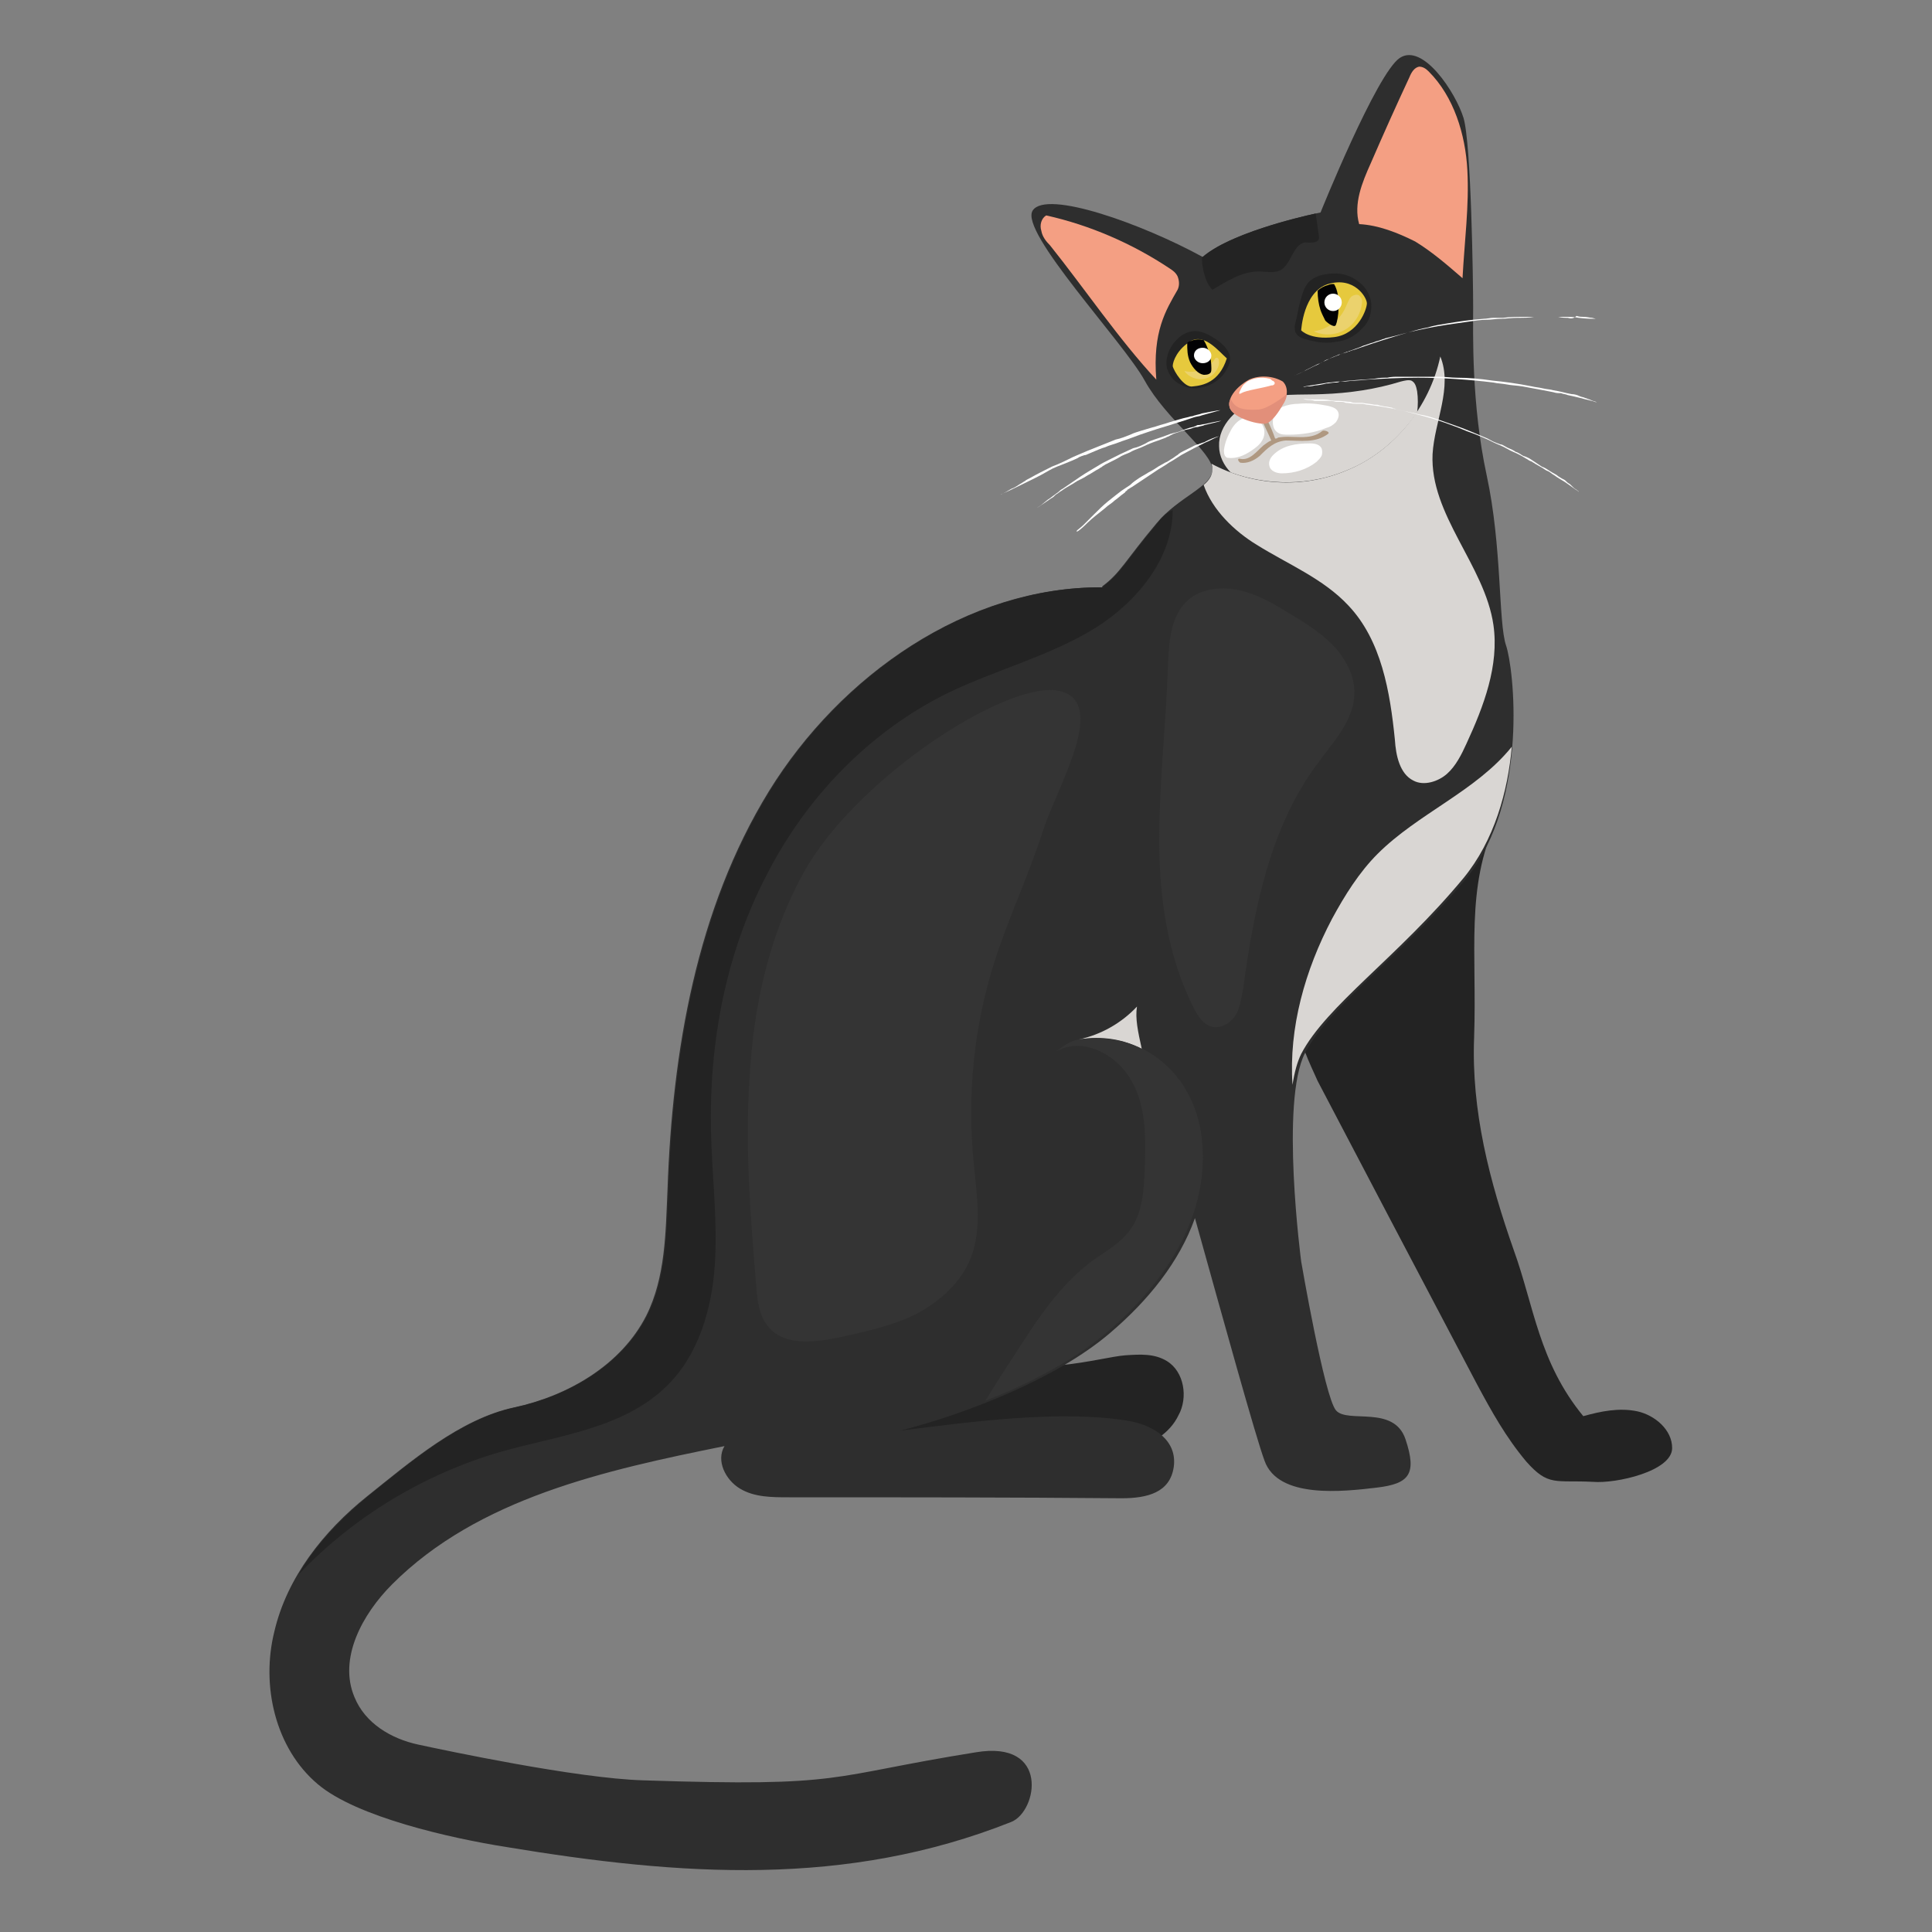 <?xml version="1.0" encoding="utf-8"?>
<!-- Generator: Adobe Illustrator 24.2.3, SVG Export Plug-In . SVG Version: 6.00 Build 0)  -->
<svg version="1.1" id="Calque_1" xmlns="http://www.w3.org/2000/svg" xmlns:xlink="http://www.w3.org/1999/xlink" x="0px" y="0px"
	 viewBox="0 0 200 200" style="enable-background:new 0 0 200 200;" xml:space="preserve">
<rect x="0" y="0" width="200" height="200" fill="#808080" stroke="none"/>
<style type="text/css">
	.st0{fill:#D9D6D3;}
	.st1{fill:#232323;}
	.st2{fill:#2E2E2E;}
	.st3{fill:#343434;}
	.st4{fill:#F49F83;}
	.st5{fill:#E6C93D;}
	.st6{fill:#EBD26D;}
	.st7{fill:#020203;}
	.st8{fill:#FFFFFF;}
	.st9{fill:#AF9881;}
	.st10{fill:#E28F7A;}
	.st11{fill-rule:evenodd;clip-rule:evenodd;fill:#FFFFFF;}
</style>
<g>
	<g>
		<path class="st0" d="M102.8,116.3c-1.8-2.2-1.4-5.6,0.2-8c1.6-2.4,4.1-3.9,6.6-5.4c3.1-1.9,6.3-3.8,9.8-4.5
			c1.5-0.3,3.2-0.3,4.3,0.8c0.9,0.9,1.1,2.1,1.1,3.3c0.2,2.5,0.1,5-0.2,7.4c-0.3,2-0.8,4-2,5.6c-1.3,1.7-3.4,2.7-5.6,3.1
			c-2.1,0.4-4.3,0.3-6.5,0.2C107.7,118.7,104.5,118.5,102.8,116.3z"/>
		<path class="st1" d="M134.4,106.1c-0.3-2.7,0.8-5.3,2.5-7.4c1.6-2.1,3.8-3.8,5.9-5.4c3.6-2.8,8.5-5.5,12.1-8.3
			c-3.2,6.9-2,13.5-2.3,22.4c-0.3,7.6,1.6,14.9,4.1,22c2.1,5.8,2.6,11.6,7.2,17.2c1.8-0.5,3.7-0.9,5.6-0.5c1.8,0.4,3.6,1.9,3.6,3.8
			c0,2.4-5.8,3.7-8.2,3.5c-3.9-0.2-4.6,0.5-6.9-2.1c-2.1-2.5-3.6-5.2-5.1-8c-3-5.7-6-11.4-9-17.1c-2.5-4.8-5-9.5-7.5-14.3
			C135.5,109.9,134.6,108.1,134.4,106.1z"/>
		<path class="st1" d="M99.8,140.4c7.2,2.4,14,0.1,16.7-0.1c1.5-0.1,3-0.2,4.3,0.6c1.8,1.1,2.2,3.8,1.2,5.6c-0.9,1.9-2.9,3.1-5,3.6
			c-2.1,0.5-4.2,0.4-6.3,0.2c-6.8-0.4-13.5-0.8-20.3-1.2c2.1-2.6,5.1-4.4,8.3-5.5C101.9,142.6,96.6,139.4,99.8,140.4z"/>
	</g>
	<path class="st2" d="M155.9,66.8c-0.8-2.4-0.4-10.2-2-17.6c-1.6-7.4-1.4-14.8-1.4-17.4c0-2.6-0.2-17-1-19.6
		c-0.8-2.6-4.2-7.8-6.6-6.2c-2.4,1.6-8.2,16-8.2,16s-9,1.8-12.2,4.6c-6.2-3.4-16.2-7-17.6-4.8c-1.4,2.2,9.4,13.6,11.6,17.6
		c2.2,4,7,7.4,7,9.2s-3.5,2.8-5.8,5.6c-3.2,3.8-3.7,5.1-5.6,6.5c0,0,0,0.1,0,0.1c-14-0.1-27.1,9.1-34.5,21.1
		c-7.5,12.2-10,26.9-10.5,41.2c-0.2,4.5-0.2,9.1-2.2,13.1c-2.6,5.1-8.1,8.3-13.7,9.5c-5.6,1.2-10.7,5.6-15.2,9.2
		c-4.5,3.6-8.3,8.4-9.6,14c-1.4,5.6,0.1,12.1,4.5,15.8c4,3.4,13.8,5.6,19.5,6.5c18.1,3,35.2,4.2,52.3-2.6c2.7-1.1,4-8.5-3.7-7.2
		c-15.6,2.5-13.2,3.6-34.4,2.9c-6.9-0.2-20.5-3.1-23.3-3.7c-2.8-0.6-5.5-2.2-6.6-4.9c-1.7-4,0.8-8.6,3.9-11.7
		c8.9-8.9,22-11.8,34.4-14.3c-0.9,1.5,0.1,3.5,1.6,4.4c1.5,0.9,3.3,0.9,5.1,0.9c11.5,0,22.9,0,34.4,0.1c2.7,0,5-0.6,5.4-3.2
		c0.4-2.7-1.9-4.3-4.6-4.8c-7.1-1.2-16.5,0.1-23.7,1c7-1.8,16.2-5.4,21.7-10.1c4-3.4,7.2-7.4,8.8-11.9c2.9,10.4,6.3,22.7,7.2,25.1
		c1.4,4,8.2,3.2,11.6,2.8c3.4-0.4,4.2-1.4,3-5c-1.2-3.6-6-1.6-7.2-3c-1.2-1.4-3.6-15.4-3.6-15.4s-2.2-16.6,0.4-21.6
		c2.6-5,10-10,16.8-18.2C158.3,82.7,156.7,69.1,155.9,66.8z M111.7,107.6c2.3-0.5,4.4-1.7,6-3.4c-0.2,1.2,0.1,2.6,0.5,4.4
		C116.4,107.6,114.1,107.2,111.7,107.6z"/>
	<path class="st0" d="M156.5,77.3c-0.4,4.6-1.8,9.7-5,13.6c-6.8,8.2-14.2,13.2-16.8,18.2c-0.4,0.8-0.7,1.9-0.9,3.2
		c-0.4-5.9,1.3-11.9,4.1-17.2c1.3-2.4,2.8-4.8,4.7-6.7C146.8,84.2,152.8,81.9,156.5,77.3z"/>
	<path class="st3" d="M114.6,137.9c-3.3,2.8-7.9,5.3-12.6,7.1c1-1.6,2-3.2,3-4.7c2.3-3.6,4.7-7.3,8.1-9.8c1.4-1,2.9-1.8,3.9-3.2
		c1.3-1.8,1.4-4.1,1.5-6.2c0.1-3.1,0.2-6.4-1.3-9.1c-1.5-2.8-5-4.7-7.8-3.2c0.4-0.3,1.4-1.1,2.3-1.2c7.2-1,12.6,4.3,12.8,11.5
		C124.8,126.3,120.6,132.8,114.6,137.9z"/>
	<g>
		<path class="st0" d="M124.6,50.2c0.6-0.5,0.9-1,0.9-1.6c0-0.2,0-0.4-0.1-0.6c4.3,2.3,9.5,2.6,14,0.7c4.9-2,8.6-6.6,9.7-11.8
			c1.3,3.2-0.6,6.7-0.8,10.1c-0.3,6.3,5.4,11.5,6.3,17.7c0.6,4.2-1,8.4-2.8,12.3c-0.5,1.1-1.1,2.3-2,3.1c-0.9,0.8-2.4,1.3-3.5,0.7
			c-1.4-0.7-1.8-2.6-1.9-4.2c-0.5-5-1.4-10.3-4.8-13.9c-2.6-2.8-6.3-4.3-9.5-6.3C127.8,55,125.5,52.8,124.6,50.2z"/>
		<path class="st1" d="M119.8,54.2c-3.2,3.8-3.7,5.1-5.6,6.5c0,0,0,0.1,0,0.1c-14-0.1-27.1,9.1-34.5,21.1
			c-7.5,12.2-10,26.9-10.5,41.2c-0.2,4.5-0.2,9.1-2.2,13.1c-2.6,5.1-8.1,8.3-13.7,9.5c-5.6,1.2-10.7,5.6-15.2,9.2
			c-2.8,2.3-5.4,5-7.2,8.1c5.7-6,13-10.4,20.9-12.7c6-1.7,12.7-2.4,17.2-6.8c3.3-3.2,4.7-8,5-12.6c0.3-4.6-0.3-9.2-0.4-13.8
			c-0.2-9.1,1.5-18.3,5.7-26.4c4.1-8.1,10.7-15,18.9-19c5-2.4,10.5-3.8,15.2-6.7c4.3-2.7,8-7.2,8-12.2
			C120.7,53.1,120.2,53.6,119.8,54.2z"/>
	</g>
	<g>
		<path class="st3" d="M133.3,63.4c-1.6-1-3.2-1.9-5-2.3c-1.8-0.4-3.9-0.2-5.3,1c-1.9,1.7-2,4.5-2.1,7C120.7,75,120,81,120,87
			c0,6,0.9,12.1,3.6,17.4c0.4,0.8,1,1.7,1.9,1.9c0.9,0.2,1.9-0.4,2.4-1.2c0.5-0.8,0.6-1.8,0.8-2.8c1.1-8.2,2.8-16.8,7.8-23.4
			c1.6-2.2,3.6-4.3,3.7-7c0.1-1.9-0.9-3.7-2.2-5.1C136.6,65.4,135,64.4,133.3,63.4z"/>
		<path class="st3" d="M102.9,99.7c1.5-4.7,3.6-9.1,5.1-13.8c1.5-4.6,6.9-13.4,1.5-14.4c-5.4-1-21.1,9.2-26.4,19
			c-3.5,6.4-5.1,13.7-5.5,21c-0.5,7.3,0.1,14.6,0.7,21.8c0.1,1.4,0.3,2.9,1.2,4c1.6,2,4.6,1.7,7.1,1.2c2.8-0.6,5.6-1.2,8.1-2.4
			c2.5-1.3,4.8-3.3,5.8-5.9c1.2-3.1,0.6-6.5,0.3-9.8C100.1,113.4,100.8,106.4,102.9,99.7z"/>
	</g>
	<g>
		<g>
			<path class="st4" d="M140.7,23.2c-0.6-2.1,0.3-4.3,1.2-6.3c1.3-3,2.6-5.9,4-8.9c0.2-0.5,0.5-1,1-1.1c0.4,0,0.7,0.2,1,0.5
				c2.6,2.6,3.8,6.5,4,10.2c0.2,3.7-0.3,7.4-0.5,11.2c-1.5-1.3-3.1-2.7-4.9-3.8C144.7,24.1,142.7,23.3,140.7,23.2z"/>
			<path class="st4" d="M121.9,28.6c-0.2-0.4-0.5-0.6-0.8-0.8c-3.9-2.6-8.3-4.5-12.8-5.5c-0.5,0.3-0.7,1-0.5,1.6
				c0.1,0.6,0.5,1.1,0.9,1.5c3.6,4.5,7.1,9.7,11,13.9c-0.4-5,1-7.2,2.2-9.3C122.1,29.6,122.1,29.1,121.9,28.6z"/>
		</g>
		<path class="st2" d="M138,26.8c2.8-0.8,4.6,0,5.8,0.8c1,0.7,1.3,2.1,1,3.3c-0.3,1.2-1.1,2.2-2,3c-1.8,1.5-4.2,2.4-6.6,2.4
			c-1.4,0-2.9-0.3-4.2,0c-1.7,0.4-3,1.8-4.4,3c-1.3,1.2-3.1,2.2-4.8,1.7c-1.7-0.5-2.7-2.4-2.5-4.2c0.2-1.7,1.1-3.8,2.8-4.3
			c1.8-0.5,7.4,0.7,8.4-0.7C132.9,29.8,136.2,27.3,138,26.8z"/>
		<path class="st1" d="M125.5,30c-1-1-1.2-3.5-1-3.4c2.8-2.4,9.8-4.1,11.7-4.5c0.1,0.7,0.2,1.4,0.3,2.1c0,0.2,0.1,0.4,0,0.6
			c-0.2,0.4-0.9,0.3-1.4,0.3c-1.3,0.2-1.4,2.3-2.6,2.9c-0.7,0.3-1.5,0.1-2.2,0.1C128.6,28.1,127,29.1,125.5,30z"/>
		<path class="st0" d="M139.4,48.7c-3.8,1.6-8.2,1.6-12,0.2c-0.7-0.7-1.2-1.7-1.2-2.7c-0.1-2.2,1.9-4.1,4-4.8
			c2.1-0.7,4.4-0.5,6.7-0.6c2.8-0.1,5.5-0.5,8.1-1.3c0.4-0.1,0.8-0.2,1.1-0.1c0.4,0.2,0.5,0.6,0.6,1.1c0.1,0.7,0.1,1.5,0,2.2
			C144.9,45.3,142.4,47.5,139.4,48.7z"/>
		<g>
			<path class="st1" d="M135.4,29.3c0.4-0.5,1.1-0.8,1.8-0.9c1-0.2,2-0.1,2.9,0.4c0.9,0.5,1.6,1.3,1.8,2.3c0.2,1-0.1,2.2-0.9,2.9
				c-0.7,0.8-1.7,1.3-2.8,1.4c-1,0.2-2.1,0-3.1-0.3c-0.4-0.1-0.8-0.3-1-0.7c-0.1-0.3-0.1-0.7,0-1c0.2-0.7,0.3-1.5,0.5-2.2
				C134.8,30.6,134.9,29.9,135.4,29.3z"/>
			<path class="st5" d="M134.7,34.2c0,0,0.2-4,2.8-4.8c2.7-0.8,4,1.4,4,2c0,0.6-0.9,3.2-3.4,3.5C135.6,35.2,134.7,34.2,134.7,34.2z"
				/>
			<path class="st6" d="M140.8,30.7c0.2,0.2,0.2,0.4,0.2,0.6c-0.1,1.1-0.7,2.2-1.7,2.8c-1,0.6-2.2,0.7-3.3,0.2
				c1.4-0.2,2.7-1.1,3.3-2.5c0.2-0.4,0.3-0.8,0.6-1.1C140.2,30.5,140.6,30.4,140.8,30.7z"/>
			<path class="st7" d="M136.7,32.1c-0.2-0.6-0.3-1.3-0.3-2c0.3-0.3,0.7-0.5,1.1-0.6c0.2-0.1,0.4-0.1,0.6-0.1
				c0.8,1.3,0.4,3.8,0.2,4.2c-0.1,0.4-0.8-0.1-1.1-0.4C137,32.8,136.8,32.4,136.7,32.1z"/>
			<path class="st8" d="M137.1,31.3c0,0.5,0.4,0.9,0.9,0.9c0.5,0,0.9-0.4,0.9-0.9c0-0.5-0.4-0.9-0.9-0.9
				C137.5,30.4,137.1,30.8,137.1,31.3z"/>
		</g>
		<g>
			<path class="st1" d="M123.4,34.3c0.6-0.1,1.2,0.1,1.8,0.4c0.5,0.3,1,0.6,1.4,1c0.3,0.3,0.6,0.7,0.7,1.1c0.1,0.5,0,0.9-0.3,1.4
				c-0.5,1-1.5,1.7-2.6,1.9c-0.7,0.2-1.5,0.1-2.2-0.3c-0.7-0.3-1.2-1-1.4-1.7c-0.2-1,0.2-2,0.8-2.7
				C122.1,34.8,122.7,34.4,123.4,34.3z"/>
			<path class="st5" d="M127,37.1c-0.8-0.7-2.3-2.6-3.7-1.8c-1.4,0.8-1.9,2.1-1.9,2.6c0.1,0.5,1.2,2.3,2.1,2.1
				C124.5,39.9,126.2,39.6,127,37.1z"/>
			<path class="st6" d="M126.2,37.6c-0.1,0.8-0.8,1.5-1.5,1.6c-0.8,0.2-1.7-0.2-2.1-0.8c1.1,0.3,2.3-0.2,3-1
				c0.1-0.1,0.1-0.2,0.2-0.3c0.1-0.1,0.2-0.1,0.3,0C126.2,37.2,126.2,37.5,126.2,37.6z"/>
			<path class="st7" d="M122.9,35.5C122.9,35.5,122.9,35.5,122.9,35.5c0.1-0.1,0.2-0.2,0.4-0.2c0.4-0.2,0.9-0.2,1.3-0.1
				c0.5,0.8,0.8,1.9,0.8,2.9c0,0.2,0,0.4-0.1,0.5c-0.2,0.2-0.5,0.2-0.7,0.2c-0.6-0.1-1.1-0.7-1.4-1.3
				C122.9,36.8,122.9,36.2,122.9,35.5z"/>
			<path class="st8" d="M123.6,36.8c0,0.4,0.4,0.8,0.9,0.8c0.5,0,0.9-0.3,0.9-0.8c0-0.4-0.4-0.8-0.9-0.8
				C124,36,123.6,36.3,123.6,36.8z"/>
		</g>
		<g>
			<path class="st8" d="M134.4,41.8c1-0.1,2,0,3,0.2c0.4,0.1,0.9,0.2,1.1,0.6c0.2,0.4,0,0.8-0.2,1.1c-0.3,0.3-0.6,0.5-1,0.6
				c-1.2,0.5-2.6,0.7-3.9,0.7c-0.4,0-0.8,0-1.1-0.2c-0.5-0.3-0.6-0.9-0.5-1.5c0.1-0.5,0.6-1,1-1.2C133.3,41.9,133.9,41.8,134.4,41.8
				z"/>
			<path class="st8" d="M130.8,45.3c-0.2,0.5-0.5,0.8-0.9,1.1c-0.8,0.6-1.7,1.1-2.7,1c-0.1,0-0.2,0-0.3-0.1
				c-0.2-0.2-0.2-0.5-0.2-0.7c0.1-0.8,0.4-1.5,0.8-2.2c0.3-0.5,0.7-0.9,1.2-1.1c0.6-0.2,1.2-0.1,1.6,0.3
				C130.9,44,131,44.7,130.8,45.3z"/>
			<path class="st8" d="M136.3,47.8c-1,0.8-2.3,1.2-3.6,1.2c-0.5,0-1.2-0.2-1.3-0.8c-0.1-0.4,0.1-0.8,0.4-1.1c1-1,2.4-1.2,3.8-1.2
				c0.5,0,1,0.1,1.2,0.5c0.1,0.2,0.1,0.6,0,0.8C136.7,47.4,136.5,47.6,136.3,47.8z"/>
		</g>
		<path class="st9" d="M128.4,47.5c1,0.2,1.7-0.8,2.4-1.4c0.3-0.2,0.5-0.4,0.8-0.5c-0.3-0.7-0.7-1.5-1-2.2c-0.1-0.1,0.6-0.1,0.6,0.1
			c0.3,0.6,0.6,1.3,0.8,1.9c0.1,0,0.2,0,0.3-0.1c1.5-0.3,3.3,0.4,4.6-0.7c0.2-0.1,0.8,0.1,0.6,0.3c-1.3,1-2.9,0.7-4.4,0.7
			c-1.2,0.1-1.9,0.8-2.7,1.6c-0.6,0.5-1.3,0.8-2,0.7C128.2,47.8,128,47.4,128.4,47.5z"/>
		<g>
			<path class="st4" d="M127.3,42.2c-0.3-1.1,0.9-2.3,2-2.9c1.1-0.5,2.5-0.4,3.5,0.2c0.6,0.6,0.5,1.6,0,2.3c-0.4,0.7-1,1.6-1.6,1.9
				S127.7,43.3,127.3,42.2z"/>
			<path class="st10" d="M130.3,42.4c1-0.1,2.7-1.4,2.9-1.6c0,0.4-0.2,0.8-0.4,1.1c-0.4,0.7-1,1.6-1.6,1.9s-3.6-0.5-3.9-1.6
				c-0.1-0.3-0.1-0.6,0.1-0.9C127.8,42.2,128.5,42.5,130.3,42.4z"/>
			<path class="st8" d="M131.9,39.8c-0.1,0.1-0.2,0.1-0.3,0.1c-1,0.3-2.6,0.5-3.1,0.8c-0.5,0.3,0-0.5,0.1-0.7
				c0.1-0.2,0.3-0.3,0.5-0.5c0.7-0.4,1.5-0.5,2.3-0.3c0.1,0,0.2,0.1,0.3,0.2C132,39.5,132,39.7,131.9,39.8z"/>
		</g>
		<g>
			<path class="st11" d="M162.3,32.9c-0.3,0-0.6,0-1-0.1c-0.3,0-0.7,0-1.1,0c-0.4,0-0.8,0-1.1,0c-0.4,0-0.8,0-1.2,0
				c-0.8,0-1.6,0-2.3,0.1c-0.2,0-0.4,0-0.5,0c-0.2,0-0.4,0-0.5,0c-0.3,0-0.7,0.1-1,0.1c-1.4,0.1-2.7,0.3-3.9,0.5
				c-0.6,0.1-1.3,0.2-1.9,0.4c-0.6,0.1-1.3,0.3-2,0.5c-0.7,0.2-1.5,0.4-2.3,0.6c-0.1,0-0.2,0.1-0.3,0.1c-0.1,0-0.2,0.1-0.3,0.1
				c-0.2,0.1-0.4,0.1-0.6,0.2c-0.2,0.1-0.4,0.1-0.6,0.2l-0.3,0.1l-0.3,0.1c-0.4,0.2-0.8,0.3-1.3,0.5c-0.1,0-0.2,0.1-0.3,0.1
				c-0.1,0-0.2,0.1-0.3,0.1c-0.2,0.1-0.4,0.2-0.6,0.2c-0.4,0.2-0.8,0.3-1.1,0.5c-0.4,0.2-0.7,0.3-1,0.5c-0.5,0.2-1.8,0.9-2.3,1.1
				c-0.3,0.1-0.2,0.1,0.2-0.1c0.2-0.1,0.5-0.2,0.8-0.4c0.2-0.1,0.4-0.2,0.6-0.3c0.2-0.1,0.4-0.2,0.6-0.3c0.3-0.1,0.5-0.2,0.8-0.4
				c0.2-0.1,0.3-0.1,0.5-0.2c0.2-0.1,0.3-0.1,0.5-0.2c0.3-0.1,0.7-0.3,1.1-0.4c0.1,0,0.2-0.1,0.3-0.1c0.1,0,0.2-0.1,0.3-0.1
				c0.2-0.1,0.4-0.1,0.6-0.2c1.7-0.6,3.3-1.1,5.3-1.7c1.3-0.3,2.7-0.6,4.1-0.8c0.7-0.1,1.4-0.2,2.1-0.3c0.7-0.1,1.3-0.2,1.9-0.2
				c0.5,0,1-0.1,1.5-0.1c0.5,0,1.1-0.1,1.7-0.1c0.6,0,1.2,0,1.7-0.1c0.1,0,0.3,0,0.4,0c0.1,0,0.3,0,0.4,0c0.3,0,0.6,0,0.8,0
				c0.3,0,0.5,0,0.8,0c0.3,0,0.5,0,0.8,0c0.5,0,1,0,1.4,0.1c0.8,0.1,1.4,0.1,1.6,0.1c0.3,0,0.2,0-0.2-0.1c-0.2,0-0.5-0.1-0.9-0.1
				c-0.2,0-0.4,0-0.7-0.1C162.9,33,162.6,33,162.3,32.9z"/>
			<path class="st11" d="M162.7,40.8c-0.6-0.1-1.2-0.3-1.9-0.4c-0.3-0.1-0.7-0.1-1.1-0.2c-0.4-0.1-0.7-0.1-1.1-0.2
				c-1.5-0.3-3-0.5-4.1-0.6c-1.3-0.2-2.5-0.3-3.7-0.3c-0.6,0-1.2-0.1-1.8-0.1c-0.6,0-1.3,0-1.9,0c-0.7,0-1.5,0-2.3,0
				c-0.4,0-0.8,0-1.2,0.1c-0.4,0-0.8,0-1.3,0.1c-0.8,0.1-1.7,0.1-2.5,0.2c-0.4,0-0.8,0.1-1.2,0.1c-0.4,0-0.7,0.1-1.1,0.1
				c-0.5,0.1-1.9,0.3-2.4,0.4c-0.3,0-0.2,0.1,0.2,0c0.2,0,0.5,0,0.8-0.1c0.3,0,0.8-0.1,1.2-0.2c0.3,0,0.6-0.1,0.9-0.1
				c0.2,0,0.3,0,0.5-0.1c0.2,0,0.3,0,0.5,0c0.7-0.1,1.5-0.1,2.3-0.2c1.7-0.1,3.3-0.2,5.3-0.2c2.5,0,5.4,0.2,7.8,0.5
				c0.4,0.1,0.9,0.1,1.4,0.2c0.5,0.1,1,0.1,1.6,0.2c1.1,0.2,2.2,0.4,3.2,0.6c0.3,0.1,0.5,0.1,0.8,0.1c0.2,0.1,0.5,0.1,0.7,0.2
				c0.5,0.1,0.9,0.2,1.3,0.3c0.7,0.2,1.3,0.3,1.5,0.4c0.3,0.1,0.2,0-0.2-0.1c-0.2-0.1-0.5-0.2-0.8-0.3c-0.2-0.1-0.4-0.1-0.6-0.2
				C163.3,40.9,163,40.8,162.7,40.8z"/>
			<path class="st11" d="M161.3,49.3c-0.2-0.2-0.5-0.3-0.8-0.5c-0.3-0.2-0.6-0.4-0.9-0.5c-0.3-0.2-0.6-0.4-0.9-0.6
				c-0.3-0.2-0.6-0.4-1-0.5c-0.2-0.1-0.3-0.2-0.5-0.3l-0.2-0.1c-0.1,0-0.2-0.1-0.2-0.1c-0.3-0.2-0.7-0.3-1-0.5
				c-0.2-0.1-0.3-0.2-0.5-0.2c-0.2-0.1-0.3-0.1-0.5-0.2c-0.3-0.1-0.6-0.3-0.8-0.4c-1.2-0.5-2.3-1-3.5-1.4c-0.6-0.2-1.1-0.4-1.7-0.6
				c-0.6-0.2-1.2-0.4-1.9-0.5c-0.7-0.2-1.4-0.3-2.2-0.5c-0.1,0-0.2,0-0.3-0.1c-0.1,0-0.2,0-0.3-0.1c-0.2,0-0.4-0.1-0.6-0.1
				c-0.2,0-0.4-0.1-0.6-0.1l-0.3-0.1l-0.3,0c-0.4-0.1-0.8-0.1-1.3-0.2c-0.1,0-0.2,0-0.3,0c-0.1,0-0.2,0-0.3,0c-0.2,0-0.4,0-0.6-0.1
				c-0.4,0-0.8-0.1-1.2-0.1c-0.4,0-0.7,0-1.1-0.1c-0.5-0.1-1.9,0-2.4-0.1c-0.3,0-0.2,0,0.2,0.1c0.2,0,0.5,0,0.8,0.1
				c0.2,0,0.4,0,0.6,0c0.2,0,0.4,0,0.7,0c0.3,0,0.6,0,0.9,0.1c0.2,0,0.3,0,0.5,0c0.2,0,0.3,0,0.5,0.1c0.3,0,0.7,0.1,1.1,0.1
				c0.1,0,0.2,0,0.3,0c0.1,0,0.2,0,0.3,0c0.2,0,0.4,0.1,0.6,0.1c1.7,0.2,3.3,0.5,5.1,1c1.2,0.3,2.5,0.7,3.8,1.2
				c0.6,0.2,1.2,0.5,1.8,0.7c0.6,0.2,1.2,0.5,1.7,0.7c0.4,0.2,0.8,0.4,1.3,0.6c0.5,0.2,0.9,0.5,1.4,0.7c0.5,0.2,1,0.5,1.5,0.8
				c0.1,0.1,0.2,0.1,0.4,0.2c0.1,0.1,0.2,0.1,0.3,0.2c0.2,0.1,0.5,0.3,0.7,0.4c0.2,0.1,0.4,0.3,0.7,0.4c0.2,0.1,0.4,0.3,0.6,0.4
				c0.4,0.3,0.8,0.5,1.1,0.7c0.6,0.4,1.1,0.8,1.3,0.9c0.2,0.2,0.2,0.1-0.1-0.1c-0.2-0.1-0.4-0.3-0.7-0.6c-0.2-0.1-0.3-0.2-0.5-0.4
				C161.8,49.6,161.6,49.5,161.3,49.3z"/>
			<path class="st11" d="M105.7,50.2c0.8-0.4,1.9-0.9,2.9-1.5c0.5-0.3,1.1-0.5,1.6-0.7c0.5-0.2,1-0.4,1.4-0.6
				c0.1-0.1,0.2-0.1,0.4-0.2c0.1,0,0.2-0.1,0.4-0.1c0.2-0.1,0.5-0.2,0.7-0.3c0.5-0.2,0.9-0.4,1.3-0.5c0.4-0.2,0.9-0.3,1.4-0.5
				c0.5-0.2,0.9-0.3,1.4-0.5c0.5-0.2,1.1-0.4,1.7-0.6c0.6-0.2,1.2-0.4,1.9-0.6c0.6-0.2,1.3-0.4,1.9-0.6c0.3-0.1,0.6-0.2,0.9-0.3
				c0.3-0.1,0.6-0.1,0.8-0.2c0.4-0.1,1.4-0.4,1.8-0.5c0.4-0.1-0.3,0-1.8,0.3c-0.2,0.1-0.4,0.1-0.7,0.2c-0.1,0-0.2,0.1-0.4,0.1
				c-0.1,0-0.3,0.1-0.4,0.1c-0.5,0.1-1.1,0.3-1.8,0.5c-0.3,0.1-0.6,0.2-1,0.3c-0.3,0.1-0.6,0.2-1,0.3c-0.3,0.1-0.7,0.2-1,0.3
				c-0.3,0.1-0.7,0.2-1.1,0.4c-0.5,0.2-1,0.4-1.5,0.5c-0.5,0.2-1,0.4-1.5,0.6c-0.5,0.2-1,0.4-1.5,0.6c-0.5,0.2-0.9,0.4-1.4,0.6
				c-0.6,0.3-1.4,0.7-2.2,1c-0.8,0.4-1.6,0.8-2.3,1.2c-0.2,0.1-0.4,0.2-0.5,0.3c-0.2,0.1-0.3,0.2-0.5,0.3c-0.3,0.2-0.6,0.4-0.9,0.5
				c-0.5,0.3-0.9,0.5-1.1,0.6C103.5,51.2,104.1,51,105.7,50.2z"/>
			<path class="st11" d="M108.8,51.6c0.2-0.1,0.3-0.2,0.5-0.4c0.2-0.1,0.4-0.3,0.6-0.4c0.4-0.3,0.8-0.5,1.3-0.8
				c0.1-0.1,0.2-0.1,0.3-0.2l0.2-0.1l0.2-0.1c0.2-0.1,0.4-0.2,0.7-0.4c0.4-0.2,0.8-0.5,1.2-0.7c0.1-0.1,0.2-0.1,0.3-0.2
				c0.1-0.1,0.2-0.1,0.3-0.2c0.2-0.1,0.4-0.2,0.6-0.3c0.4-0.2,0.8-0.4,1.1-0.6c0.4-0.2,0.8-0.3,1.1-0.5c0.4-0.2,0.8-0.3,1.2-0.5
				c0.4-0.2,0.9-0.4,1.5-0.6c0.3-0.1,0.5-0.2,0.8-0.3c0.1-0.1,0.3-0.1,0.4-0.2l0.2-0.1l0.2-0.1c0.6-0.2,1.1-0.4,1.7-0.5
				c0.3-0.1,0.5-0.2,0.8-0.2c0.3-0.1,0.5-0.1,0.7-0.2c0.4-0.1,1.3-0.3,1.6-0.4c0.4-0.1-0.3,0-1.6,0.3c-0.2,0-0.4,0.1-0.6,0.1
				c-0.1,0-0.2,0-0.3,0.1c-0.1,0-0.2,0.1-0.3,0.1c-0.5,0.1-1,0.3-1.5,0.5l-0.4,0.1c-0.1,0-0.3,0.1-0.4,0.1c-0.3,0.1-0.5,0.2-0.8,0.3
				c-0.3,0.1-0.6,0.2-0.9,0.3c-0.3,0.1-0.6,0.2-0.9,0.4c-0.4,0.2-0.8,0.4-1.3,0.5c-0.4,0.2-0.9,0.4-1.3,0.6
				c-0.4,0.2-0.8,0.4-1.2,0.6c-0.4,0.2-0.8,0.4-1.1,0.6c-0.5,0.3-1.2,0.7-1.8,1.1c-0.6,0.4-1.3,0.9-1.9,1.3
				c-0.2,0.1-0.3,0.2-0.4,0.3c-0.1,0.1-0.3,0.2-0.4,0.3c-0.3,0.2-0.5,0.4-0.7,0.5c-0.4,0.3-0.7,0.6-0.9,0.7
				C107,52.8,107.5,52.5,108.8,51.6z"/>
			<path class="st11" d="M112.6,54.1c0.5-0.5,1.2-1,1.8-1.5c0.3-0.3,0.7-0.5,1-0.8c0.3-0.2,0.6-0.5,0.9-0.7c0.1-0.1,0.2-0.1,0.2-0.2
				c0.1-0.1,0.2-0.1,0.2-0.2c0.2-0.1,0.3-0.2,0.5-0.3c0.3-0.2,0.6-0.4,0.9-0.6c0.3-0.2,0.6-0.4,0.9-0.6c0.3-0.2,0.6-0.4,0.9-0.6
				c0.3-0.2,0.7-0.4,1.1-0.7c0.4-0.2,0.8-0.5,1.3-0.8c0.4-0.2,0.9-0.5,1.3-0.7c0.2-0.1,0.4-0.2,0.6-0.3c0.2-0.1,0.4-0.2,0.6-0.3
				c0.3-0.1,1-0.5,1.3-0.6c0.3-0.1-0.3,0-1.3,0.5c-0.1,0.1-0.3,0.1-0.5,0.2c-0.1,0-0.2,0.1-0.3,0.1c-0.1,0-0.2,0.1-0.3,0.1
				c-0.4,0.2-0.8,0.4-1.2,0.6c-0.2,0.1-0.4,0.2-0.6,0.4c-0.2,0.1-0.4,0.3-0.6,0.4c-0.2,0.1-0.4,0.3-0.7,0.4
				c-0.2,0.1-0.5,0.3-0.7,0.4c-0.3,0.2-0.6,0.4-1,0.6c-0.3,0.2-0.7,0.4-1,0.6c-0.3,0.2-0.6,0.4-0.9,0.7c-0.3,0.2-0.6,0.4-0.9,0.6
				c-0.4,0.3-0.9,0.7-1.4,1.1c-0.5,0.4-1,0.9-1.4,1.3c-0.1,0.1-0.2,0.2-0.3,0.3c-0.1,0.1-0.2,0.2-0.3,0.3c-0.2,0.2-0.4,0.4-0.5,0.5
				c-0.3,0.3-0.6,0.5-0.7,0.6C111.3,55.2,111.7,55,112.6,54.1z"/>
		</g>
	</g>
</g>
</svg>
